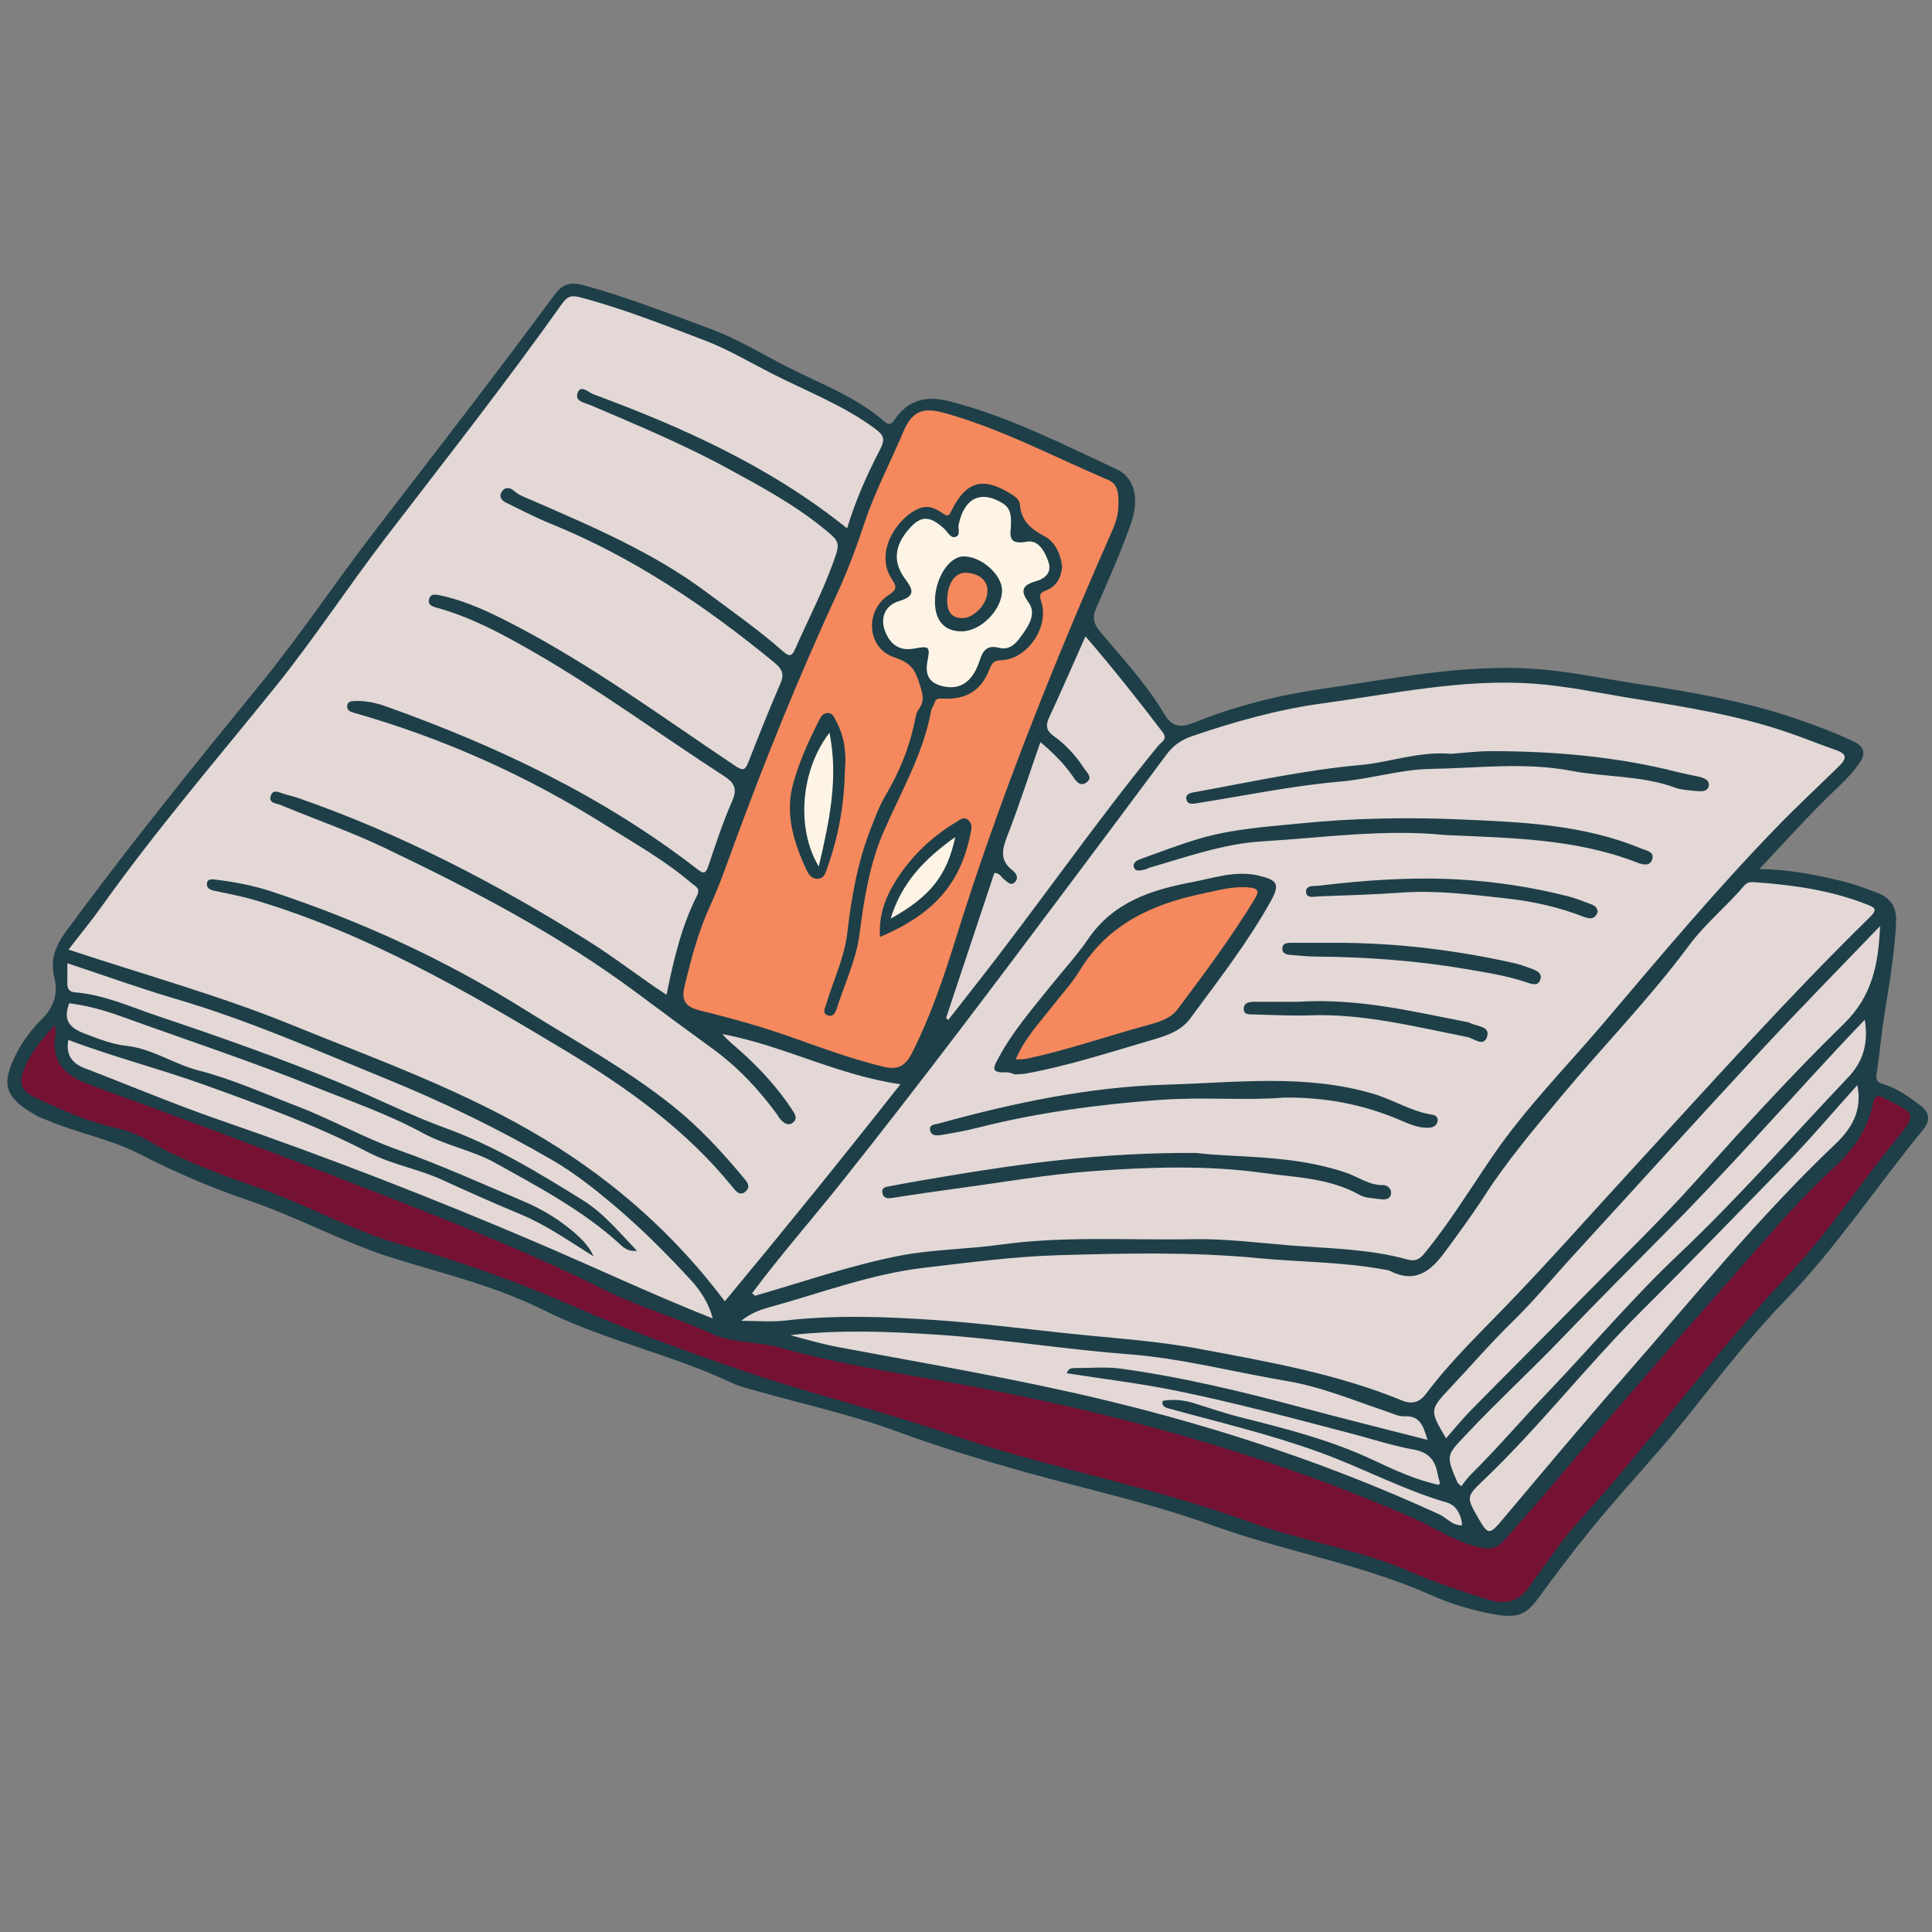 <svg xmlns="http://www.w3.org/2000/svg" xmlns:xlink="http://www.w3.org/1999/xlink" width="1080" zoomAndPan="magnify" viewBox="0 0 810 810" height="1080" preserveAspectRatio="xMidYMid meet" version="1.0"><rect x="0" y="0" width="810" height="810" fill="#808080" stroke="none"/><defs><clipPath id="7a399da68c"><path d="M 3 118.125 L 809 118.125 L 809 678 L 3 678 Z M 3 118.125 " clip-rule="nonzero"/></clipPath></defs><g clip-path="url(#7a399da68c)"><path fill="#1e3f48" d="M 805.168 463.508 C 800.457 459.969 795.734 456.48 790.008 454.672 C 788.137 454.082 786.254 453.668 786.723 450.68 C 787.875 443.262 788.512 435.766 789.617 428.344 C 791.707 414.301 794.422 400.332 794.941 386.102 C 795.148 380.512 792.703 376.5 787.27 374.418 C 782.359 372.535 777.477 370.66 772.328 369.422 C 761.371 366.781 750.367 364.543 737.613 364.352 C 746.926 354.445 755.059 345.461 763.578 336.855 C 769.008 331.371 775.008 326.445 779.496 320.078 C 782.277 316.125 781.824 313.105 777.121 310.863 C 769.238 307.109 761.094 304.086 752.848 301.266 C 730.902 293.758 708.168 290 685.34 286.52 C 671.527 284.41 657.871 281.461 643.875 280.461 C 613.551 278.293 583.992 284.559 554.332 288.801 C 536.004 291.426 517.828 296.027 500.469 303 C 495.289 305.078 491.465 305.082 488.121 299.387 C 480.695 286.727 470.574 276.004 461.234 264.777 C 458.234 261.172 457.969 258.66 459.703 254.684 C 464.727 243.18 469.848 231.684 474.043 219.871 C 477.938 208.918 475.633 200.199 468.109 196.715 C 445.188 186.09 422.668 174.488 397.938 168.203 C 388.309 165.754 380.77 167.641 375.094 175.879 C 373.855 177.672 372.836 178.527 370.844 176.785 C 358.742 166.203 343.66 160.805 329.66 153.602 C 319.062 148.148 308.816 141.906 297.543 137.762 C 280.312 131.426 263.242 124.707 245.484 119.793 C 239.387 118.105 236.188 118.578 232.379 123.738 C 207.645 157.215 182.141 190.113 156.77 223.109 C 140.574 244.176 125.883 266.309 109.012 286.977 C 81.293 320.934 53.695 355.055 27.742 390.434 C 23.387 396.363 20.891 402.355 22.754 409.645 C 24.539 416.625 22.52 422.352 17.504 427.32 C 13.148 431.637 9.477 436.531 6.727 442.008 C 0.586 454.227 1.406 460.031 15.59 467.891 C 16.992 468.668 18.57 469.129 20.055 469.762 C 32.539 475.09 46.262 477.543 58.18 483.668 C 73.047 491.305 88.211 497.867 103.945 503.195 C 125.066 510.352 144.633 521.324 166.027 527.863 C 186.898 534.246 208.164 539.426 227.922 549.277 C 253.332 561.945 281.449 567.805 307.129 579.922 C 310.383 581.457 314 582.254 317.488 583.242 C 336.926 588.754 356.797 593.07 375.695 600.023 C 393.789 606.68 412.156 612.258 430.629 617.406 C 456.535 624.629 482.836 630.293 508.219 639.492 C 538.434 650.449 570.512 655.625 600.066 668.797 C 606.316 671.582 612.938 673.762 619.594 675.367 C 635.809 679.285 639.152 677.883 645.078 669.84 C 652.059 660.367 659.109 650.934 666.516 641.797 C 679.316 626 693.402 611.305 706.152 595.449 C 719.906 578.348 733.242 560.91 748.559 545.082 C 769.965 522.965 786.938 497.195 806.398 473.465 C 809.375 469.836 809.031 466.41 805.168 463.508 Z M 805.168 463.508 " fill-opacity="1" fill-rule="nonzero"/></g><path fill="#fef4e6" d="M 423.793 221.367 C 423.254 225.449 423.633 228.391 430.5 227.113 C 435.406 226.199 438.07 231.281 439.543 235.504 C 441.039 239.801 438.492 242.457 434.441 243.633 C 429.234 245.145 427.238 247.156 431.184 252.531 C 434.355 256.855 431.867 261.418 429.078 265.371 C 426.59 268.902 423.949 272.855 418.957 271.605 C 413.82 270.316 412.133 272.629 410.734 276.906 C 407.852 285.746 402.77 289.254 395.75 287.812 C 389.859 286.605 387.664 283.25 388.836 277.258 C 390.039 271.121 389.629 270.715 383.383 271.895 C 377.281 273.047 373.125 270.453 370.883 264.098 C 369.117 259.074 370.988 253.801 376.879 252.039 C 384.59 249.738 382.367 246.707 379.18 242.27 C 374.5 235.758 375.047 229.281 380.262 222.789 C 385.648 216.082 389.434 215.809 395.781 221.605 C 397.246 222.941 398.438 225.574 400.375 225.16 C 402.938 224.609 401.539 221.695 401.938 219.852 C 404.324 208.758 411.215 205.453 420.203 210.891 C 424.141 213.273 423.984 216.742 423.793 221.367 Z M 391.973 252.129 C 391.977 260.305 396.027 264.789 403.32 264.699 C 411.289 264.598 420.078 255.645 420.117 247.59 C 420.148 240.906 411.273 233.094 403.852 233.277 C 397.758 233.426 391.965 242.621 391.973 252.129 Z M 347.766 307.219 C 335.727 322.688 333.621 347.324 343.277 363.285 C 347.707 344.172 351.602 326.449 347.766 307.219 Z M 373.422 385.129 C 389.945 375.969 397.047 367.105 400.496 350.941 C 387.703 360.016 377.961 370.07 373.422 385.129 Z M 373.422 385.129 " fill-opacity="1" fill-rule="nonzero"/><path fill="#f5895d" d="M 468.922 211.48 C 468.922 215.199 467.965 218.703 466.48 222.07 C 441.645 278.418 418.746 335.488 400.453 394.359 C 395.48 410.355 390.035 426.277 382.422 441.359 C 379.574 447 376.43 448.727 370.117 447.176 C 357.312 444.031 344.934 439.512 332.605 435.121 C 319.785 430.551 306.777 426.918 293.633 423.699 C 287.699 422.242 285.516 419.812 286.977 413.645 C 289.738 402.004 292.762 390.535 297.805 379.582 C 301.691 371.145 304.715 362.297 307.926 353.562 C 320.996 318.004 335.211 282.934 351.121 248.535 C 355.527 239.008 359.191 229.082 362.492 219.105 C 366.84 205.984 373.34 193.828 378.664 181.152 C 382.402 172.262 386.996 170.602 396.094 173.16 C 419.988 179.879 441.855 191.52 464.531 201.188 C 468.078 202.695 469.078 205.488 468.922 211.48 Z M 445.301 237.645 C 444.727 232.184 442.332 227.184 437.906 224.82 C 432.109 221.723 428.102 218.332 427.574 211.441 C 427.402 209.176 425.102 207.848 423.164 206.672 C 411.887 199.836 404.863 201.957 398.887 214.152 C 397.941 216.082 397.59 216.801 395.332 215.273 C 392.586 213.418 389.539 211.648 385.734 213.035 C 376.613 216.355 366.156 231.379 374.016 242.973 C 376.453 246.566 375.449 247.539 372.375 249.613 C 362.516 256.254 363.523 271.656 374.637 275.453 C 380.629 277.5 383.246 279.539 385.172 285.711 C 386.574 290.191 388.137 293.305 385.148 297.434 C 384.035 298.973 383.773 301.195 383.359 303.16 C 381.078 313.965 376.879 323.992 371.27 333.461 C 368.676 337.84 366.945 342.582 365.102 347.301 C 359.613 361.359 356.957 375.992 355.258 390.934 C 354.066 401.414 349.363 411.043 346.352 421.094 C 345.824 422.844 344.637 424.797 347.059 425.68 C 349.297 426.496 350.273 424.582 350.852 422.746 C 354.121 412.363 358.973 402.457 360.375 391.516 C 362.258 376.832 364.602 362.191 370.531 348.555 C 377.762 331.922 387.066 316.141 390.395 297.973 C 390.605 296.812 391.527 295.797 391.828 294.637 C 392.324 292.734 393.645 292.805 395.129 292.883 C 405.004 293.383 411.234 289.727 414.809 280.691 C 415.844 278.074 416.621 276.891 419.73 276.801 C 430.668 276.484 440.074 262.84 436.539 252.199 C 435.551 249.223 436.094 248.523 438.598 247.547 C 443.055 245.812 444.883 242.082 445.301 237.645 Z M 354.223 322.996 C 354.918 315.766 354.062 308.824 350.582 302.375 C 349.746 300.828 349.176 298.812 346.852 298.941 C 344.672 299.066 343.984 300.883 343.156 302.508 C 338.945 310.777 335.156 319.293 332.621 328.18 C 328.938 341.098 332.762 353.246 338.219 364.926 C 339.129 366.875 340.758 368.852 343.418 368.367 C 345.797 367.938 346.18 365.645 346.852 363.789 C 351.613 350.598 353.969 336.965 354.223 322.996 Z M 368.941 392.809 C 392.535 382.828 402.945 369.621 407.055 348.82 C 407.445 346.844 407.555 345.277 405.992 343.863 C 404.078 342.129 402.566 343.648 401.09 344.531 C 389.891 351.223 380.801 360.137 374.281 371.414 C 370.551 377.859 368.395 384.914 368.941 392.809 Z M 430.262 443.891 C 447.473 440.297 464.059 434.41 481 429.828 C 485.625 428.578 490.754 427.082 493.727 423.113 C 505.027 408.023 516.328 392.91 526.129 376.754 C 528.281 373.203 527.051 372.355 523.379 372.047 C 516.773 371.492 510.566 373.316 504.277 374.625 C 483.051 379.039 464.43 387.531 452.566 407.066 C 449.426 412.234 445.203 416.746 441.473 421.555 C 436.039 428.555 429.793 434.992 425.824 444.172 C 427.879 444.051 429.102 444.133 430.262 443.891 Z M 404.957 240.145 C 400.328 239.977 397.082 244.715 397.117 252.051 C 397.141 256.09 398.691 259.141 403.449 259.133 C 408.477 259.121 413.941 253.246 414.016 247.77 C 414.074 243.363 410.496 240.352 404.957 240.145 Z M 404.957 240.145 " fill-opacity="1" fill-rule="nonzero"/><path fill="#751133" d="M 23.043 429.742 C 23.176 431.676 23.426 432.645 23.273 433.547 C 21.309 445.102 26.938 450.891 37.43 454.711 C 74.844 468.34 112.18 482.199 149.281 496.645 C 184.352 510.297 219.523 523.805 253.223 540.676 C 267.914 548.031 283.734 552.465 298.664 559.328 C 307.051 563.184 317.812 562.367 327.316 565.059 C 357.156 573.516 387.969 577.258 418.301 583.32 C 478.055 595.27 536.348 611.883 592.262 636.379 C 601.316 640.348 609.527 646.078 619.355 648.512 C 623.77 649.605 627.055 649.66 630.25 646.141 C 643.086 632.004 655.297 617.336 667.648 602.777 C 689.203 577.359 711.363 552.453 733.32 527.379 C 744.836 514.227 756.277 501 769.227 489.18 C 777.168 481.926 783.105 473.324 785.266 462.598 C 786 458.949 787.668 459.137 790.18 460.523 C 790.535 460.719 790.887 460.926 791.25 461.102 C 803.449 467.039 803.418 467.379 795.004 477.66 C 779.816 496.215 766.793 516.527 750.254 533.969 C 719.02 566.906 692.609 603.926 662.16 637.531 C 654.293 646.211 647.789 656.148 640.867 665.656 C 636.914 671.09 631.562 673.148 623.574 670.566 C 612.805 667.082 601.977 663.578 591.617 659.066 C 569.762 649.547 546.051 646.168 523.859 638.078 C 482.5 623.008 439 615.383 397.527 601.105 C 369.367 591.41 340.414 584.602 312.316 574.988 C 288.238 566.754 264.234 558.055 240.945 547.859 C 217.312 537.516 193.211 528.902 168.449 521.906 C 148.09 516.152 129.672 505.535 109.801 498.5 C 93.023 492.566 76.211 486.719 60.754 477.445 C 55.016 474 47.836 472.906 41.258 470.926 C 31.914 468.117 23.078 464.094 14.297 459.941 C 9.625 457.734 7.676 454.625 9.738 449.188 C 12.52 441.848 17.156 436.016 23.043 429.742 Z M 23.043 429.742 " fill-opacity="1" fill-rule="nonzero"/><path fill="#e3d8d6" d="M 279.441 417.074 C 268.098 409.641 257.746 401.465 246.57 394.473 C 207.965 370.312 167.797 349.387 124.664 334.449 C 122.758 333.789 120.758 333.402 118.836 332.785 C 116.918 332.168 114.543 330.816 113.566 333.453 C 112.336 336.781 115.824 336.738 117.59 337.473 C 132.164 343.52 147.137 348.715 161.348 355.512 C 197.973 373.031 233.992 391.727 266.727 416.078 C 277.324 423.965 287.941 431.832 298.637 439.586 C 309.281 447.305 318.133 456.738 325.855 467.305 C 326.211 467.797 326.461 468.371 326.844 468.836 C 328.352 470.664 330.242 472.363 332.504 470.605 C 334.539 469.02 333.25 466.988 332.082 465.211 C 325.992 455.996 318.586 447.941 310.383 440.605 C 307.859 438.348 305.168 436.277 302.84 433.539 C 328.215 438.25 351.242 450.84 377.512 454.57 C 353.082 485.621 328.441 516.012 303.883 545.578 C 283.418 518.355 258.402 495.871 228.691 477.816 C 194.988 457.332 158.109 444.25 121.996 429.562 C 91.91 417.328 60.383 408.637 28.711 398.113 C 33.547 391.844 38.543 385.781 43.09 379.402 C 65.617 347.781 90.938 318.344 115.273 288.176 C 131.641 267.887 145.809 246.133 161.613 225.523 C 186.57 192.98 211.938 160.75 235.668 127.289 C 237.934 124.094 239.633 123.711 243.348 124.688 C 261.16 129.383 278.215 136.156 295.375 142.691 C 305.09 146.391 313.988 151.676 323.164 156.379 C 337.918 163.949 353.57 169.82 367.062 179.867 C 370.621 182.516 371.09 184.34 369.152 188.078 C 363.609 198.785 358.66 209.789 355.156 221.523 C 322.805 195.539 286.316 179.199 248.617 165.23 C 246.789 164.555 243.395 160.977 242.098 164.891 C 240.965 168.316 245.25 168.859 247.738 169.926 C 267.082 178.207 286.523 186.293 305.031 196.367 C 318.758 203.84 332.547 211.266 344.785 221.141 C 352.414 227.301 352.383 227.352 349.176 236.219 C 344.754 248.441 338.707 259.945 333.5 271.82 C 332.09 275.047 331.141 275.605 328.25 273.055 C 318.176 264.18 307.168 256.477 296.426 248.441 C 273.934 231.613 248.32 220.781 222.836 209.668 C 220.277 208.551 217.598 207.703 215.398 205.707 C 213.773 204.234 211.469 204.141 210.211 206.398 C 209.066 208.461 210.539 209.953 212.254 210.789 C 218.434 213.816 224.562 217.004 230.93 219.59 C 265.543 233.641 296.039 254.258 324.727 277.836 C 327.734 280.309 328.965 282.512 327.211 286.535 C 322.434 297.484 318.055 308.617 313.672 319.734 C 312.34 323.109 311.293 323.145 308.215 321.086 C 277.531 300.535 247.715 278.598 214.793 261.574 C 205.254 256.645 195.574 252.02 184.965 249.707 C 182.793 249.234 180.586 248.672 179.895 251.152 C 179.164 253.777 181.602 254.367 183.605 254.93 C 197.785 258.895 210.605 265.836 223.273 273.102 C 250.961 288.98 276.629 307.957 303.395 325.25 C 307.762 328.074 309.316 330.523 306.965 335.852 C 303.051 344.727 300.039 354.016 296.922 363.223 C 295.801 366.543 294.754 366.258 292.359 364.402 C 252.977 333.895 208.629 312.852 161.98 296.215 C 157.738 294.703 153.43 293.711 148.898 293.898 C 147.441 293.957 145.812 293.98 145.57 295.793 C 145.289 297.867 146.883 298.398 148.57 298.883 C 185.781 309.5 220.797 325.141 253.523 345.727 C 265.883 353.5 278.719 360.645 289.867 370.234 C 291.398 371.547 293.836 372.293 292.223 375.484 C 285.688 388.422 282.402 402.434 279.441 417.074 Z M 89.531 368.691 C 88.234 368.547 86.902 368.855 86.758 370.301 C 86.559 372.25 87.871 373.027 89.719 373.422 C 95.645 374.691 101.633 375.805 107.43 377.539 C 154.09 391.535 195.863 415.688 237.219 440.574 C 263.254 456.246 287.863 473.832 307.203 497.789 C 308.547 499.449 310.289 501.719 312.703 499.414 C 314.992 497.23 312.957 495.242 311.598 493.609 C 302.613 482.797 293.051 472.465 282.082 463.695 C 262.531 448.059 240.535 436.141 219.375 422.902 C 186.113 402.09 150.945 386.023 113.836 373.762 C 105.891 371.133 97.797 369.648 89.531 368.691 Z M 315.324 542.184 C 327.48 525.91 340.898 510.645 353.543 494.754 C 385.809 454.219 416.914 412.812 447.977 371.367 C 461.738 353.008 475.484 334.633 489.16 316.211 C 491.914 312.504 495.285 310.176 499.73 308.652 C 517.574 302.547 535.82 297.438 554.355 294.918 C 583.828 290.914 613.172 284.457 643.273 286.641 C 657.07 287.645 670.539 290.582 684.141 292.773 C 706.547 296.387 728.961 299.887 750.496 307.395 C 756.805 309.594 762.996 312.121 769.309 314.309 C 773.836 315.875 774.945 317.391 770.918 321.324 C 762.355 329.699 753.582 337.844 745.219 346.457 C 719.617 372.82 696.055 400.957 672.312 428.918 C 656.684 447.328 639.586 464.559 625.898 484.562 C 616.5 498.297 607.828 512.516 597.254 525.445 C 595.066 528.121 593.148 528.898 590.148 528.066 C 574.176 523.621 557.711 523.469 541.344 522.176 C 527.578 521.09 513.809 519.273 500.027 519.535 C 473.25 520.043 446.418 518.09 419.688 521.801 C 405.238 523.805 390.516 523.773 376.156 526.664 C 355.883 530.746 336.352 537.555 316.523 543.258 C 316.121 542.902 315.723 542.543 315.324 542.184 Z M 425.602 450.461 C 427.645 450.309 428.879 450.324 430.07 450.109 C 448.207 446.809 465.695 441.039 483.34 435.902 C 489.105 434.223 495.207 432.188 498.992 427.031 C 510.773 411 523.059 395.297 532.762 377.844 C 536.738 370.695 535.59 368.984 527.82 367.133 C 518.039 364.809 508.902 368.121 499.68 369.863 C 482.777 373.066 466.762 378.184 456.266 393.625 C 451.602 400.488 445.867 406.625 440.68 413.137 C 432.969 422.812 424.797 432.129 418.855 443.137 C 416.703 447.125 414.793 449.93 421.707 449.574 C 423.238 449.5 424.805 450.266 425.602 450.461 Z M 605.875 350.086 C 632.938 351.324 660.199 351.523 686.066 361.512 C 688.641 362.508 691.785 363.48 692.746 360.105 C 693.621 357.031 690.18 356.625 688.016 355.727 C 663.711 345.633 637.793 344.645 612.164 343.547 C 589.918 342.594 567.555 342.977 545.266 345.207 C 531.121 346.621 516.934 347.504 503.242 351.5 C 494.723 353.988 486.398 357.176 478.051 360.219 C 476.676 360.719 474.676 361.762 475.434 363.719 C 476.172 365.637 478.199 364.844 479.73 364.629 C 480.512 364.52 481.223 363.988 481.996 363.766 C 497.539 359.281 512.926 353.723 529.184 352.75 C 554.699 351.223 580.16 347.484 605.875 350.086 Z M 608.359 316.043 C 594.578 314.918 582.766 319.625 570.5 320.723 C 547.285 322.801 524.57 327.82 501.707 331.961 C 499.992 332.27 496.906 332.48 497.398 335.117 C 497.887 337.758 500.805 336.914 502.617 336.625 C 522.391 333.504 542.012 329.391 561.992 327.676 C 574.719 326.582 587.164 322.57 599.82 322.375 C 619.422 322.074 639.051 319.426 658.73 323.168 C 673.191 325.918 688.266 325.066 702.398 330.254 C 704.824 331.141 707.559 331.281 710.172 331.551 C 712.539 331.793 715.887 332.277 716.398 329.535 C 716.906 326.828 713.867 325.906 711.355 325.434 C 708.77 324.949 706.195 324.41 703.648 323.762 C 677.969 317.215 651.789 314.953 625.383 314.914 C 619.309 314.906 613.23 315.703 608.359 316.043 Z M 538.441 460.164 C 556.215 459.977 572.211 463.238 587.242 469.715 C 590.949 471.312 594.711 472.965 598.855 472.816 C 600.418 472.762 602.227 472.215 602.668 470.312 C 603.051 468.672 602.188 467.594 600.492 467.336 C 591.758 466.016 584.301 461.129 575.938 458.637 C 547.387 450.117 518.133 453.922 489.367 454.73 C 457.047 455.641 425.125 462.328 393.816 470.98 C 392.09 471.453 389.598 471.305 389.926 473.719 C 390.289 476.363 392.906 476.152 394.875 475.816 C 399.848 474.965 404.84 474.105 409.723 472.859 C 434.926 466.438 460.613 463.027 486.469 461.121 C 504.238 459.816 522.125 461.508 538.441 460.164 Z M 501.504 483.383 C 461.418 483.172 428.535 487.824 395.734 493.309 C 388.172 494.574 380.609 495.871 373.082 497.32 C 371.699 497.586 369.465 497.719 369.945 500.145 C 370.414 502.5 372.109 502.531 374.172 502.211 C 382.965 500.84 391.77 499.547 400.586 498.363 C 419.848 495.781 439.051 492.371 458.398 490.98 C 482.043 489.285 505.781 488.453 529.492 491.746 C 543.316 493.664 557.363 493.855 570.02 500.973 C 572.523 502.383 575.883 502.336 578.875 502.777 C 580.746 503.051 582.863 502.824 583.188 500.531 C 583.488 498.426 581.688 496.828 579.914 496.863 C 574.086 496.984 569.605 493.488 564.496 491.727 C 541.863 483.914 518.082 485.48 501.504 483.383 Z M 669.863 382.199 C 669.629 380.57 668.637 379.652 667.199 379.148 C 663.973 378.012 660.809 376.633 657.508 375.797 C 642.375 371.969 627.02 369.59 611.41 368.715 C 591.691 367.613 572.094 369.039 552.551 371.367 C 550.93 371.559 547.117 370.977 547.609 374.281 C 547.98 376.777 550.969 375.883 552.883 375.809 C 564.445 375.355 576.02 375.062 587.559 374.23 C 602.438 373.152 617.145 375.098 631.809 376.695 C 642.797 377.895 653.723 380.375 664.145 384.426 C 666.781 385.453 668.902 385.316 669.863 382.199 Z M 560.625 395.277 C 554.32 395.277 548.016 395.273 541.715 395.281 C 539.859 395.285 537.637 395.262 537.625 397.719 C 537.613 400.074 539.781 400.277 541.66 400.406 C 544.902 400.621 548.145 401.016 551.387 401.043 C 572.527 401.211 593.555 402.676 614.414 406.246 C 622.984 407.711 631.582 409.016 639.863 411.797 C 641.949 412.496 644.652 413.633 645.699 410.941 C 646.891 407.883 644.031 406.82 641.715 405.977 C 639.445 405.148 637.148 404.316 634.797 403.789 C 610.375 398.324 585.668 395.305 560.625 395.277 Z M 543.934 420.012 C 539.59 420.012 532.883 420.023 526.18 420.004 C 524.07 419.996 521.672 420.203 521.457 422.629 C 521.191 425.617 523.918 425.266 525.871 425.316 C 533.586 425.5 541.316 425.961 549.02 425.684 C 571.57 424.875 593.199 430.438 615.023 434.742 C 617.879 435.305 621.969 439.121 623.426 434.734 C 624.898 430.293 619.418 430.336 616.52 428.988 C 616.152 428.82 615.781 428.621 615.387 428.547 C 592.539 424.188 569.875 418.375 543.934 420.012 Z M 328.996 553.66 C 350.109 551.246 371.234 551.98 392.309 553.449 C 410.492 554.715 428.613 557.008 446.75 558.945 C 465.477 560.953 484.285 562.043 502.867 565.523 C 531.684 570.918 560.559 575.953 587.863 587.188 C 592.168 588.957 595.332 587.762 597.945 584.27 C 607.836 571.062 619.727 559.59 631.121 547.816 C 649.355 528.977 666.695 509.316 684.418 490.051 C 717.16 454.461 749.379 418.402 783.934 384.535 C 787.438 381.102 785.973 380.477 782.547 379.129 C 767.473 373.211 751.699 371.004 735.695 369.867 C 734.023 369.746 732.562 369.789 731.312 371.266 C 723.945 379.949 714.973 387.168 708.164 396.352 C 691.559 418.758 671.996 438.668 654.203 460.078 C 643.023 473.531 631.801 486.77 622.312 501.484 C 617.152 509.496 611.434 517.16 605.809 524.863 C 600.098 532.68 593.473 538.258 583.008 532.949 C 581.961 532.414 580.664 532.336 579.473 532.121 C 562.246 528.988 544.719 529.145 527.352 527.469 C 499.605 524.793 471.664 525.441 443.84 526.246 C 425.012 526.789 406.219 529.324 387.473 531.512 C 365.023 534.129 343.887 542.219 322.242 548.164 C 318.41 549.215 314.586 550.676 310.754 553.762 C 317.297 553.762 323.219 554.324 328.996 553.66 Z M 35.43 447.812 C 54.496 455.129 73.332 463.109 92.629 469.758 C 137.402 485.184 181.512 502.367 225.016 520.949 C 249.652 531.477 273.926 542.926 298.828 552.777 C 297.277 546.773 294.02 541.422 289.562 536.582 C 279.086 525.203 268.16 514.289 256.297 504.375 C 248.512 497.875 240.512 491.594 231.699 486.465 C 209.258 473.406 186.012 462.129 161.922 452.305 C 132.895 440.465 104.25 427.77 74.074 418.914 C 58.809 414.434 43.824 408.996 28.242 403.84 C 28.242 407.055 28.277 409.676 28.23 412.297 C 28.195 414.445 29.027 415.848 31.297 416.027 C 43.59 417 54.688 422.129 66.152 425.984 C 92.012 434.68 117.781 443.691 142.945 454.18 C 157.652 460.312 172.074 467.625 186.922 473.012 C 207.641 480.531 225.902 491.754 244.305 503.16 C 253.09 508.609 259.488 516.508 267.055 524.406 C 262.902 524.855 261.113 522.723 259.258 521.047 C 243.898 507.191 225.727 497.648 207.867 487.68 C 198.141 482.25 186.871 480.285 177.055 474.934 C 162.457 466.977 146.707 461.598 131.375 455.445 C 104.75 444.766 77.453 435.758 50.457 425.996 C 43.34 423.426 36.098 421.496 29.055 420.633 C 25.969 428.316 30.012 431.352 36.07 433.578 C 41.574 435.602 46.938 437.812 52.871 438.449 C 63.73 439.609 72.844 446.113 83.195 448.773 C 97.559 452.465 110.992 458.59 124.754 463.859 C 139.125 469.363 152.664 477.074 167.027 482.141 C 184.836 488.426 201.891 496.191 219.195 503.516 C 226.18 506.469 232.668 510.172 238.527 514.895 C 242.613 518.188 246.613 521.688 248.855 526.723 C 238.781 520.484 229.242 513.691 218.34 509.137 C 207.32 504.535 196.387 499.723 185.543 494.719 C 175.438 490.059 164.379 488.312 154.348 483.098 C 132.438 471.707 109.215 463.312 85.988 454.93 C 67.234 448.164 47.879 443.258 28.648 435.988 C 27.57 441.867 29.863 445.676 35.43 447.812 Z M 612.969 639.547 C 612.789 635.129 610.441 631.051 606.801 630 C 588.273 624.645 571.316 615.441 553.297 608.891 C 532.633 601.379 511.266 596.352 490.117 590.539 C 488.629 590.133 486.875 589.648 487.469 587.316 C 491.973 586.531 496.34 586.961 500.66 588.309 C 507.211 590.348 513.707 592.602 520.352 594.266 C 539.316 599.016 558.188 603.836 576.023 612.27 C 584.715 616.379 593.594 620.434 603.121 622.535 C 603.316 622.328 603.512 622.125 603.715 621.922 C 603.371 620.547 602.953 619.184 602.699 617.793 C 601.652 612.137 598.914 608.859 592.684 607.734 C 583.762 606.121 575.066 603.25 566.27 600.949 C 541.848 594.562 517.48 588.016 492.715 582.984 C 477.664 579.93 462.441 578.129 447.25 575.734 C 447.93 573.609 449.34 573.543 450.801 573.555 C 457.102 573.594 463.496 572.953 469.688 573.793 C 495.73 577.332 521.23 583.527 546.598 590.332 C 563.648 594.902 580.789 599.137 598.496 603.68 C 596.734 598.238 595.648 593.414 588.766 593.801 C 586.48 593.93 584.082 592.684 581.789 591.918 C 567.793 587.234 554.168 581.465 539.457 578.988 C 517.297 575.258 495.445 569.473 472.996 567.758 C 446.074 565.703 419.406 561.328 392.48 559.539 C 372.156 558.188 351.797 557.465 331.387 559.754 C 338.332 561.738 345.289 563.633 352.355 564.957 C 389.27 571.871 426.312 578.133 462.859 586.906 C 511.188 598.508 558.145 614.094 603.348 634.871 C 606.598 636.367 608.969 639.727 613.027 639.477 Z M 616.562 591.395 C 631.938 575.762 647.473 560.281 662.848 544.648 C 679.094 528.133 695.832 512.047 711.266 494.801 C 731.328 472.375 751.648 450.152 773.125 429.16 C 785.109 417.445 787.531 404.008 788.242 388.242 C 771.238 405.977 754.453 423.012 738.199 440.539 C 711.957 468.836 686.094 497.484 660.004 525.922 C 651.367 535.332 643.285 545.203 634.074 554.172 C 624.945 563.062 616.574 572.816 607.785 582.125 C 599.219 591.195 599.527 591.488 606.258 603.027 C 609.867 598.926 613.035 594.98 616.562 591.395 Z M 397.551 427.633 C 401.301 422.84 405.039 418.039 408.805 413.254 C 434.914 380.074 458.902 345.277 485.648 312.578 C 486.816 311.152 489.707 309.965 487.504 307.066 C 477.219 293.539 466.668 280.238 455.09 266.797 C 449.863 278.531 444.992 289.789 439.809 300.902 C 438.211 304.332 438.855 306.52 441.773 308.586 C 446.973 312.27 451.156 316.973 454.625 322.277 C 455.734 323.973 458.273 325.98 455.559 327.996 C 452.707 330.113 451.047 327.297 449.754 325.441 C 446.023 320.09 441.512 315.562 436.184 311.141 C 431.508 324.559 427.305 337.672 422.312 350.477 C 420.102 356.152 419.07 360.723 424.535 364.918 C 425.926 365.988 427.219 367.895 425.629 369.684 C 423.836 371.695 422.438 369.77 421.02 368.734 C 419.773 367.824 419.223 365.938 416.879 366.012 C 410.148 386.23 403.395 406.523 396.641 426.816 C 396.949 427.086 397.25 427.359 397.551 427.633 Z M 748.52 488.262 C 728.48 508.734 708.598 529.359 688.285 549.574 C 665.273 572.473 645.34 598.336 621.754 620.777 C 614.613 627.566 614.832 627.797 619.781 636.477 C 623.891 643.684 624.5 643.559 630.008 637.012 C 646.625 617.273 663.18 597.48 680.18 578.078 C 709.367 544.766 737.254 510.262 769.461 479.672 C 776.105 473.363 780.922 465.793 778.688 454.93 C 768.371 466.383 758.844 477.715 748.52 488.262 Z M 616.566 618.297 C 627.996 607 638.402 594.738 649.465 583.141 C 667.539 564.195 684.426 544.203 703.543 526.117 C 728.473 502.535 751.191 476.621 774.84 451.691 C 781.195 444.996 783.391 437.387 781.82 427.535 C 777.93 431.637 774.129 435.562 770.41 439.566 C 746.598 465.176 723.465 491.418 698.816 516.25 C 683.918 531.258 669.016 546.285 654.375 561.523 C 641.555 574.867 627.922 587.375 615.246 600.859 C 606.484 610.184 605.938 609.672 611.059 621.574 C 611.133 621.742 611.332 621.852 612.617 623.109 C 614.016 621.391 615.148 619.699 616.566 618.297 Z M 616.566 618.297 " fill-opacity="1" fill-rule="nonzero"/></svg>